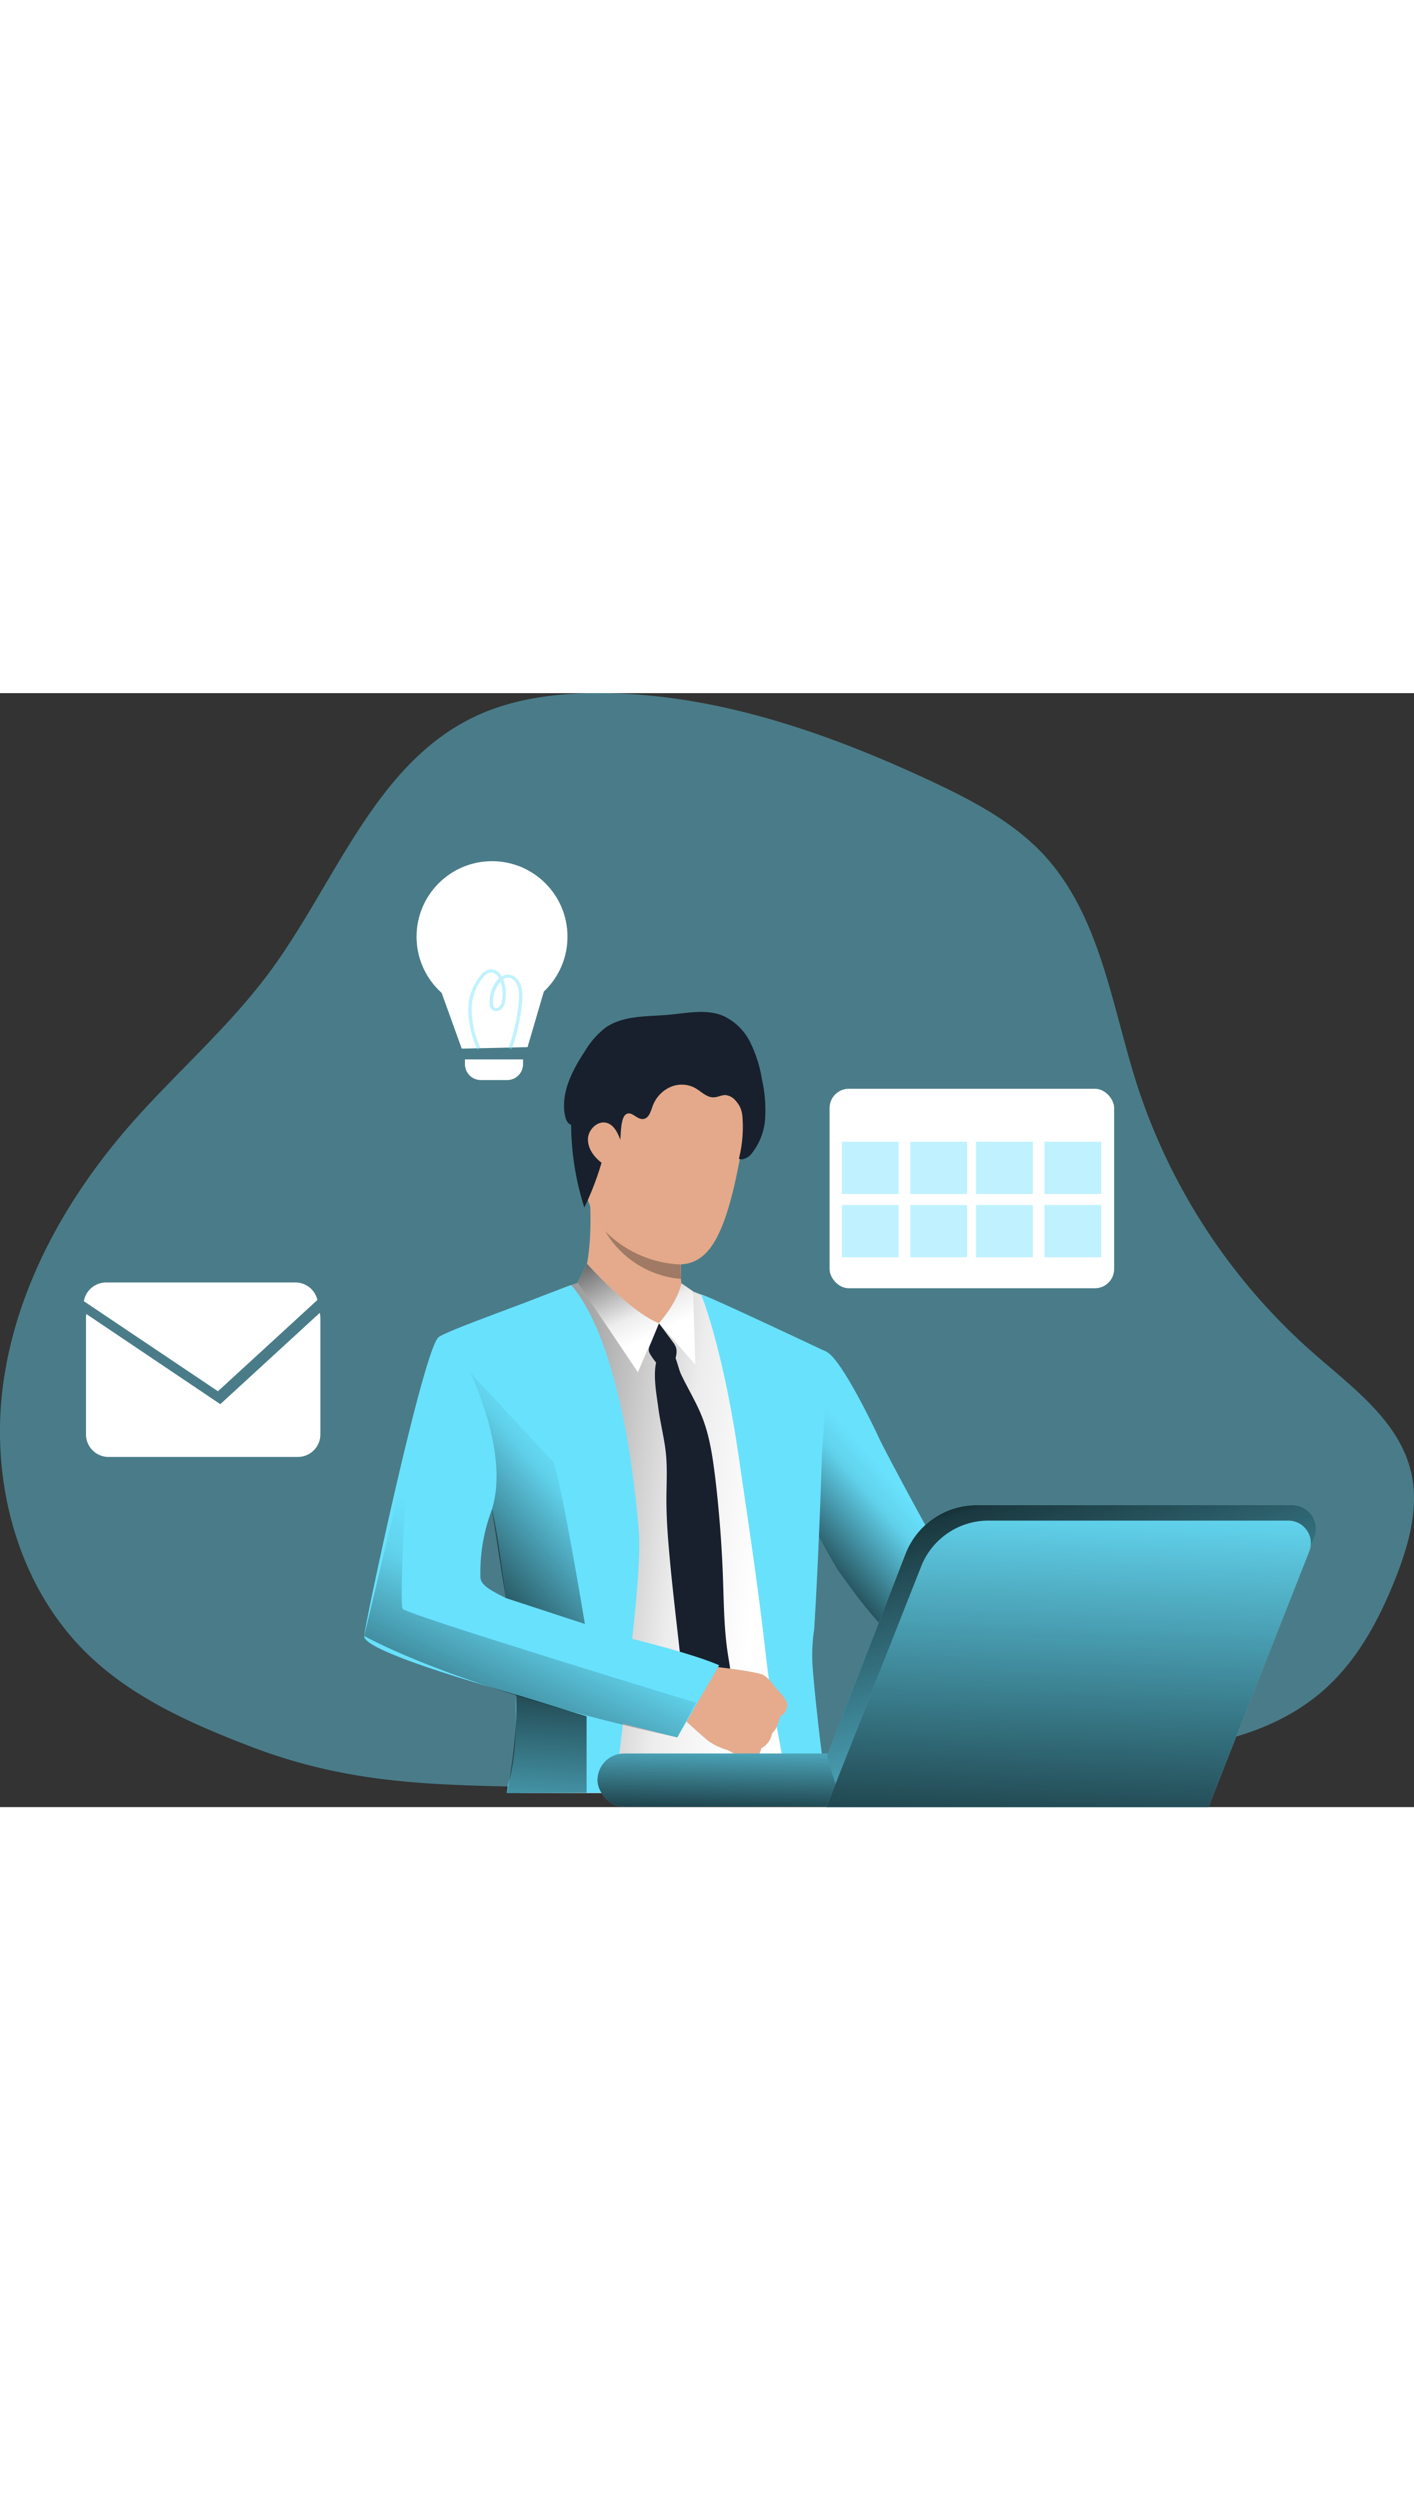 <svg id="Layer_1" data-name="Layer 1" xmlns="http://www.w3.org/2000/svg" xmlns:xlink="http://www.w3.org/1999/xlink" viewBox="0 0 410.73 323.43" data-imageid="entrepreneurs-monochromatic" imageName="Entrepreneurs" class="illustrations_image" style="width: 183px;"><rect x="0" y="0" width="410.73" height="323.43" fill="#333333" stroke="none"/><defs><linearGradient id="linear-gradient" x1="239.94" y1="285.21" x2="274.25" y2="255.4" gradientUnits="userSpaceOnUse"><stop offset="0.01"/><stop offset="0.83" stop-opacity="0.07"/><stop offset="1" stop-opacity="0"/></linearGradient><linearGradient id="linear-gradient-2" x1="89.34" y1="252.41" x2="228.24" y2="270.4" xlink:href="#linear-gradient"/><linearGradient id="linear-gradient-3" x1="187.76" y1="161.9" x2="206.04" y2="200.7" xlink:href="#linear-gradient"/><linearGradient id="linear-gradient-4" x1="174.51" y1="168.14" x2="192.78" y2="206.94" xlink:href="#linear-gradient"/><linearGradient id="linear-gradient-5" x1="264.91" y1="349.06" x2="265.62" y2="316.79" gradientTransform="translate(530.48 668.09) rotate(180)" gradientUnits="userSpaceOnUse"><stop offset="0.01"/><stop offset="0.12" stop-opacity="0.75"/><stop offset="1" stop-opacity="0"/></linearGradient><linearGradient id="linear-gradient-6" x1="302.19" y1="236.77" x2="337.41" y2="355.36" gradientTransform="matrix(1, 0, 0, 1, 0, 0)" xlink:href="#linear-gradient-5"/><linearGradient id="linear-gradient-7" x1="315.63" y1="368.99" x2="320.42" y2="247.7" gradientTransform="matrix(1, 0, 0, 1, 0, 0)" xlink:href="#linear-gradient-5"/><linearGradient id="linear-gradient-8" x1="123.62" y1="284.01" x2="176.48" y2="239.02" xlink:href="#linear-gradient"/><linearGradient id="linear-gradient-9" x1="127.74" y1="359.53" x2="169.35" y2="272.93" xlink:href="#linear-gradient"/><linearGradient id="linear-gradient-10" x1="170.21" y1="278.21" x2="164.03" y2="381.12" xlink:href="#linear-gradient"/></defs><title>Entrepreneur</title><path d="M80.48,324.24c-16.86-6.48-33.83-13.95-46.87-26.44C13,278.09,4.93,247.54,8.7,219.3S27,165.07,45.76,143.64c13.19-15,28.56-28.22,40.45-44.33,19-25.74,30.37-60,59.17-73.88,11-5.3,23.37-6.92,35.54-7,33.64-.14,66.33,11.13,96.82,25.32,12.23,5.69,24.52,12.08,33.6,22C327.48,83.55,330.71,109,338,131.88A176,176,0,0,0,389.25,210c11.37,10,24.83,19.67,28.38,34.37,2.49,10.34-.55,21.19-4.46,31.08-4.65,11.73-10.74,23.21-20.05,31.73-19.55,17.87-48.6,19.25-75.07,19.66l-62.45,1c-28.16.44-55.28,9.23-83,8.46C139.15,335.3,112.54,336.55,80.48,324.24Z" transform="translate(-7.81 -18.45)" fill="#68e1fd" opacity="0.42" style="isolation:isolate" class="target-color"/><path d="M304.74,309.93s-19.21-10-29.91-12.6c-4.95-1.22-11.47-8.05-17.67-16.08-2-2.64-4-5.42-6-8.17,0,0-33.13-53.69-15.11-65.42,0,0,7.73-.17,12,2.13s13.65,21.76,15.22,25.2,18.65,35.33,19.79,36.05,3.05,3.34,9.88,7c8.36,4.5,21.5,17.68,21.5,17.68Z" transform="translate(-7.81 -18.45)" fill="#68e1fd" class="target-color"/><path d="M304.74,309.93s-19.21-10-29.91-12.6c-4.95-1.22-11.47-8.05-17.67-16.08-2-2.64-4-5.42-6-8.17,0,0-33.13-53.69-15.11-65.42,0,0,7.73-.17,12,2.13s13.65,21.76,15.22,25.2,18.65,35.33,19.79,36.05,3.05,3.34,9.88,7c8.36,4.5,21.5,17.68,21.5,17.68Z" transform="translate(-7.81 -18.45)" fill="url(#linear-gradient)"/><path d="M245.82,239.26Q247,223.6,247.44,210c-2.52-1.33-5.54-2.89-8-4-7.49-3.57-17.94-8.38-24.64-11.45-3.92-1.8-7.76-3.12-7.76-3.12s-26.79-2.57-29-2.43a68.28,68.28,0,0,0-8.43,2.88c-9.49,3.61-27.81,10.94-30.72,13-4.28,3.06-19.58,78-20,83.15-.4,4.94,20.81,11.71,40.44,16.9,0,7.6-.17,18.25-.34,28,0,1.66-.06,3.29-.09,4.87h85.93c-.12-1.67-.22-3.32-.3-4.87l0-.62c-.33-6.58-1.61-18.38-1.28-29.87,0,0-.21-12.1,1-17.32C244.43,262.05,245.82,239.26,245.82,239.26ZM136.87,283.35C137,273.59,150,255.42,150,255.42a6.37,6.37,0,0,1,.61-.23s.67-.09.67-.08,2-1.91,2-1.91c.47,1.73,4.78,26.26,5.84,40.54C147,291.34,136.8,288,136.87,283.35Z" transform="translate(-7.81 -18.45)" fill="#fff"/><path d="M245.82,239.26Q247,223.6,247.44,210c-2.52-1.33-5.54-2.89-8-4-7.49-3.57-17.94-8.38-24.64-11.45-3.92-1.8-7.76-3.12-7.76-3.12s-26.79-2.57-29-2.43a68.28,68.28,0,0,0-8.43,2.88c-9.49,3.61-27.81,10.94-30.72,13-4.28,3.06-19.58,78-20,83.15-.4,4.94,20.81,11.71,40.44,16.9,0,7.6-.17,18.25-.34,28,0,1.66-.06,3.29-.09,4.87h85.93c-.12-1.67-.22-3.32-.3-4.87l0-.62c-.33-6.58-1.61-18.38-1.28-29.87,0,0-.21-12.1,1-17.32C244.43,262.05,245.82,239.26,245.82,239.26ZM136.87,283.35C137,273.59,150,255.42,150,255.42a6.37,6.37,0,0,1,.61-.23s.67-.09.67-.08,2-1.91,2-1.91c.47,1.73,4.78,26.26,5.84,40.54C147,291.34,136.8,288,136.87,283.35Z" transform="translate(-7.81 -18.45)" fill="url(#linear-gradient-2)"/><path d="M247.41,332.87c-.56-4.07-1.1-8.14-1.58-12.12,0,0,0,0,0-.05-.15-1.33-.31-2.64-.46-3.94,0-.06,0-.13,0-.21-.63-5.48-1.15-10.74-1.53-15.55a49.84,49.84,0,0,1,.48-10.82c1.5-24.62,2.24-50.58,2.24-50.58.79-10.62,1.24-20.56,1.54-29.81,0,0-33.63-15.9-36.68-16.81,0,0,6.38,15,11.16,48.47,1.84,12.86,5.24,34.5,7.72,56.6h0c1.34,11.92,3.85,24.07,5.75,34.82.3,1.66.57,3.28.83,4.87h11.26C247.87,336.12,247.64,334.49,247.41,332.87Z" transform="translate(-7.81 -18.45)" fill="#68e1fd" class="target-color"/><path d="M191.42,293.32c1.32-12.45,2.52-24.87,1.94-31.68-4.64-54.73-17.76-69.21-19.66-71.33-1.48.56-7.08,2.66-8.72,3.31-9,3.54-27.27,10-29.74,11.8-4.27,3.06-21.13,81.68-21.64,86.76-.34,3.44,21.66,10.62,44.11,17-.21,6.16.37,14.84-1.67,23.9a20.79,20.79,0,0,0-1,4.75l31.29-.12c.19-1.62.39-3.24.58-4.87.6-4.89,1.22-9.9,1.84-15.23,9.38,2.43,15.76,4,15.76,4s8.82-14.9,11.38-20.94C216.35,299.67,205,297,191.42,293.32Zm-44.06-18.2a51.29,51.29,0,0,1,3.35-19.66c1.11,3.84,2.65,14.81,4,25.71C150.16,278.88,147.42,277.38,147.36,275.12Z" transform="translate(-7.81 -18.45)" fill="#68e1fd" class="target-color"/><path d="M176.7,189.78s3.41-6.44,2.47-24.72c-.26-5.06,26.59,12,26.59,12s-.09,1.75-.15,4.1c0,1-.05,2.06-.05,3.16,0,.31,0,.61,0,.91,0,.5,0,1,0,1.49s0,1.22.06,1.8.08,1.28.14,1.85a17.34,17.34,0,0,0,1,3.59C208,196.81,186.76,197,176.7,189.78Z" transform="translate(-7.81 -18.45)" fill="#e4aa8b"/><path d="M199.22,201.4l3.71,5c.88,1.18,1.49,1.92,1.4,3.5a7,7,0,0,1-2.19,4.66,1.52,1.52,0,0,1-1.29.52,1.67,1.67,0,0,1-.74-.52,17.1,17.1,0,0,1-3.65-4.56c-.53-1.16.13-2.1.59-3.24Z" transform="translate(-7.81 -18.45)" fill="#18202d"/><path d="M202.42,208.9c1.62,1.07,2.35,5.5,3.21,7.3,2,4.22,4.48,8.21,6.19,12.58,2.17,5.55,3,11.51,3.74,17.42q1.74,14.6,2.26,29.3c.26,7.27.29,14.57,1.39,21.76.69,4.52,1.78,9.26.14,13.52-1.25,3.25-3.92,5.71-6.57,8-2.08-1.83-4.23-3.77-5.26-6.34a17.48,17.48,0,0,1-1-4.65l-2.16-19.09c-.79-7.06-1.59-14.11-2.2-21.19-.44-5-.78-10-.77-15,0-4.36.29-8.72-.13-13.06-.44-4.59-1.67-9.08-2.25-13.66-.53-4.16-2.36-12.95,1.05-16.32C201.05,208.57,201.8,208.48,202.42,208.9Z" transform="translate(-7.81 -18.45)" fill="#18202d"/><path d="M204.52,195.2l-5.3,6.2s-8.51-1.65-11-6.09S204.52,195.2,204.52,195.2Z" transform="translate(-7.81 -18.45)" fill="#e4aa8b"/><path d="M205.73,189.78s-.61,4.72-6.51,11.62l10.56,12-.64-21.25Z" transform="translate(-7.81 -18.45)" fill="#fff"/><path d="M178.32,184.09s12.3,13.91,20.9,17.31l-6.12,14.21-17.51-26Z" transform="translate(-7.81 -18.45)" fill="#fff"/><path d="M205.73,189.78s-.61,4.72-6.51,11.62l10.56,12-.64-21.25Z" transform="translate(-7.81 -18.45)" fill="url(#linear-gradient-3)"/><path d="M178.32,184.09s12.3,13.91,20.9,17.31l-6.12,14.21-17.51-26Z" transform="translate(-7.81 -18.45)" fill="url(#linear-gradient-4)"/><path d="M226.39,328.25a10.52,10.52,0,0,1-3.26-.61s-1.7-1.1-3-1.8a9.57,9.57,0,0,0-1-.51,18.65,18.65,0,0,1-5.48-2.61c-2.15-1.63-9.15-8.18-9.15-8.18l4.53-7,2.08-6.89s16.32,1.63,18.5,2.92a6.75,6.75,0,0,1,.59.4c1.74,1.27,2.5,3,3.33,3.72.31.29,3.15,3.33,3,4.56a4.06,4.06,0,0,1-2.13,3.34s-.57,3.33-2.3,4.82a6,6,0,0,1-3.1,4.34S228.24,327.88,226.39,328.25Z" transform="translate(-7.81 -18.45)" fill="#e5ab8c"/><path d="M200.41,117.91s29.49-7.1,23.28,30.23-13.29,40.36-31.25,32.92-16.71-31.32-17.78-43S191,118.46,200.41,117.91Z" transform="translate(-7.81 -18.45)" fill="#e4a98a"/><path d="M184.92,143.77c-.44-3.28-6.95-4.39-7.4.54s3.15,13.53,5.6,12.64S185.52,148.29,184.92,143.77Z" transform="translate(-7.81 -18.45)" fill="#e4a98a"/><path d="M216.72,300.7l-12.18,20.94s-32.25-8.32-39.78-10.44L182,290.73S207.33,296.52,216.72,300.7Z" transform="translate(-7.81 -18.45)" fill="#68e1fd" class="target-color"/><path d="M205.65,188.53h0a28.22,28.22,0,0,1-22-13.79,32.69,32.69,0,0,0,21.86,9.59c0,.31,0,.61,0,.91,0,.5,0,1,0,1.49S205.62,188,205.65,188.53Z" transform="translate(-7.81 -18.45)" fill="#a07a64"/><rect x="181.36" y="326.31" width="167.76" height="15.47" rx="7.73" transform="translate(522.67 649.64) rotate(-180)" fill="#68e1fd" class="target-color"/><rect x="181.36" y="326.31" width="167.76" height="15.47" rx="7.73" transform="translate(522.67 649.64) rotate(-180)" fill="url(#linear-gradient-5)"/><path d="M248,327l2.55,8.21,108.22,6.58,30.83-78.18a6.87,6.87,0,0,0-6.39-9.39H291.49a22.15,22.15,0,0,0-20.59,14Z" transform="translate(-7.81 -18.45)" fill="#68e1fd" class="target-color"/><path d="M248,327l2.55,8.21,108.22,6.58,30.83-78.18a6.87,6.87,0,0,0-6.39-9.39H291.49a22.15,22.15,0,0,0-20.59,14Z" transform="translate(-7.81 -18.45)" fill="url(#linear-gradient-6)"/><path d="M247.84,341.88h111l29.28-74.26a6.53,6.53,0,0,0-6.07-8.92H294.94A21,21,0,0,0,275.39,272Z" transform="translate(-7.81 -18.45)" fill="#68e1fd" class="target-color"/><path d="M247.84,341.88h111l29.28-74.26a6.53,6.53,0,0,0-6.07-8.92H294.94A21,21,0,0,0,275.39,272Z" transform="translate(-7.81 -18.45)" fill="url(#linear-gradient-7)"/><path d="M100.87,199.8v33.87a6.54,6.54,0,0,1-6.54,6.54h-55a6.55,6.55,0,0,1-6.54-6.54V199.8a7.75,7.75,0,0,1,.09-1.09l38.92,26.18,28.88-26.5A6.55,6.55,0,0,1,100.87,199.8Z" transform="translate(-7.81 -18.45)" fill="#fff"/><path d="M188,148.11c-.78-2-1.78-4.16-3.79-4.84-2.63-.88-5.48,1.74-5.61,4.52s1.72,5.31,3.94,7a84.32,84.32,0,0,1-5,13,80.46,80.46,0,0,1-3.83-24c-1-.29-1.53-1.47-1.75-2.52-1.4-6.65,2.06-13.3,5.83-19a24.37,24.37,0,0,1,5.82-6.63c5.21-3.7,12.14-3.24,18.5-3.81,5.24-.47,10.71-1.71,15.59.24a16.43,16.43,0,0,1,8,7.7,37.7,37.7,0,0,1,3.43,10.78,40.58,40.58,0,0,1,.93,11.46,18.15,18.15,0,0,1-4.25,10.52c-.7.77-2.52,1.68-3.36,1.07a38.26,38.26,0,0,0,1.13-9.94c-.1-2.88-.12-4.61-2-6.78a4.51,4.51,0,0,0-3.06-1.74c-1.15,0-2.23.63-3.37.67-2.07.09-3.65-1.72-5.46-2.73a8.21,8.21,0,0,0-7.34-.18,9.72,9.72,0,0,0-5,5.54c-.52,1.45-1,3.3-2.52,3.63-2,.42-3.48-2.48-5.21-1.33C188.08,141.81,188.16,146.49,188,148.11Z" transform="translate(-7.81 -18.45)" fill="#18202d"/><path d="M154.71,281.17l23,7.54s-7.5-45.36-9.37-47.24-24-25.86-24-25.86,11.58,23.47,6.35,39.85" transform="translate(-7.81 -18.45)" fill="url(#linear-gradient-8)"/><path d="M204.54,321.64,210,311.58S125.9,286,124.78,284.31s1.4-44.71,1.4-44.71L113.6,292.18S140.07,307.51,204.54,321.64Z" transform="translate(-7.81 -18.45)" fill="url(#linear-gradient-9)"/><path d="M178.2,315.51v22.22l-23.13.13s3.24-15.83,2.64-28.65Z" transform="translate(-7.81 -18.45)" fill="url(#linear-gradient-10)"/><path d="M100,194.64l-28.88,26.5L32.17,195a6.55,6.55,0,0,1,6.45-5.44h55A6.53,6.53,0,0,1,100,194.64Z" transform="translate(-7.81 -18.45)" fill="#fff"/><circle cx="142.92" cy="70.71" r="21.92" fill="#fff"/><polygon points="134.12 103.21 128.15 86.65 157.97 86.65 153.24 102.78 134.12 103.21" fill="#fff"/><path d="M135.06,106.34h16.87a0,0,0,0,1,0,0v1.38a4.62,4.62,0,0,1-4.62,4.62h-7.63a4.62,4.62,0,0,1-4.62-4.62v-1.38A0,0,0,0,1,135.06,106.34Z" fill="#fff"/><g opacity="0.42" style="isolation:isolate"><path d="M146.45,122a29.55,29.55,0,0,1-2.6-11.09,15.39,15.39,0,0,1,3.78-10.73,4.1,4.1,0,0,1,2.77-1.56,3.6,3.6,0,0,1,3.15,2.09,3.58,3.58,0,0,1,2.09-.54c1.91.14,3.2,1.95,3.64,3.69a14.41,14.41,0,0,1,.14,5,58.81,58.81,0,0,1-2.95,13l-.94-.33a57.42,57.42,0,0,0,2.89-12.81,13.07,13.07,0,0,0-.11-4.71c-.35-1.39-1.33-2.83-2.74-2.93a2.52,2.52,0,0,0-1.58.45c.06.15.11.29.16.44a12.5,12.5,0,0,1,.44,5.73,4.18,4.18,0,0,1-1.16,2.51,2.22,2.22,0,0,1-1.7.55,1.74,1.74,0,0,1-1.23-.65,2.51,2.51,0,0,1-.43-1.36,9.7,9.7,0,0,1,1.66-6.34,6.67,6.67,0,0,1,1-1.18,2.75,2.75,0,0,0-2.3-1.71,3.23,3.23,0,0,0-2.09,1.25,14.6,14.6,0,0,0-3.51,10,28.66,28.66,0,0,0,2.52,10.72Zm6.73-19.7a5.25,5.25,0,0,0-.62.76,8.84,8.84,0,0,0-1.5,5.69,1.69,1.69,0,0,0,.24.84.7.7,0,0,0,.52.27,1.25,1.25,0,0,0,1-.31,3.19,3.19,0,0,0,.83-1.92,11.49,11.49,0,0,0-.4-5.27S153.19,102.33,153.18,102.31Z" transform="translate(-7.81 -18.45)" fill="#68e1fd" class="target-color"/></g><rect x="240.97" y="114.87" width="82.66" height="57.92" rx="5.59" fill="#fff"/><rect x="244.53" y="130.24" width="16.5" height="15.18" fill="#68e1fd" opacity="0.42" style="isolation:isolate" class="target-color"/><rect x="264.4" y="130.24" width="16.5" height="15.18" fill="#68e1fd" opacity="0.42" style="isolation:isolate" class="target-color"/><rect x="244.53" y="148.61" width="16.5" height="15.18" fill="#68e1fd" opacity="0.42" style="isolation:isolate" class="target-color"/><rect x="264.4" y="148.61" width="16.5" height="15.18" fill="#68e1fd" opacity="0.42" style="isolation:isolate" class="target-color"/><rect x="283.52" y="130.24" width="16.5" height="15.18" fill="#68e1fd" opacity="0.42" style="isolation:isolate" class="target-color"/><rect x="303.38" y="130.24" width="16.5" height="15.18" fill="#68e1fd" opacity="0.42" style="isolation:isolate" class="target-color"/><rect x="283.52" y="148.61" width="16.5" height="15.18" fill="#68e1fd" opacity="0.42" style="isolation:isolate" class="target-color"/><rect x="303.38" y="148.61" width="16.5" height="15.18" fill="#68e1fd" opacity="0.42" style="isolation:isolate" class="target-color"/></svg>